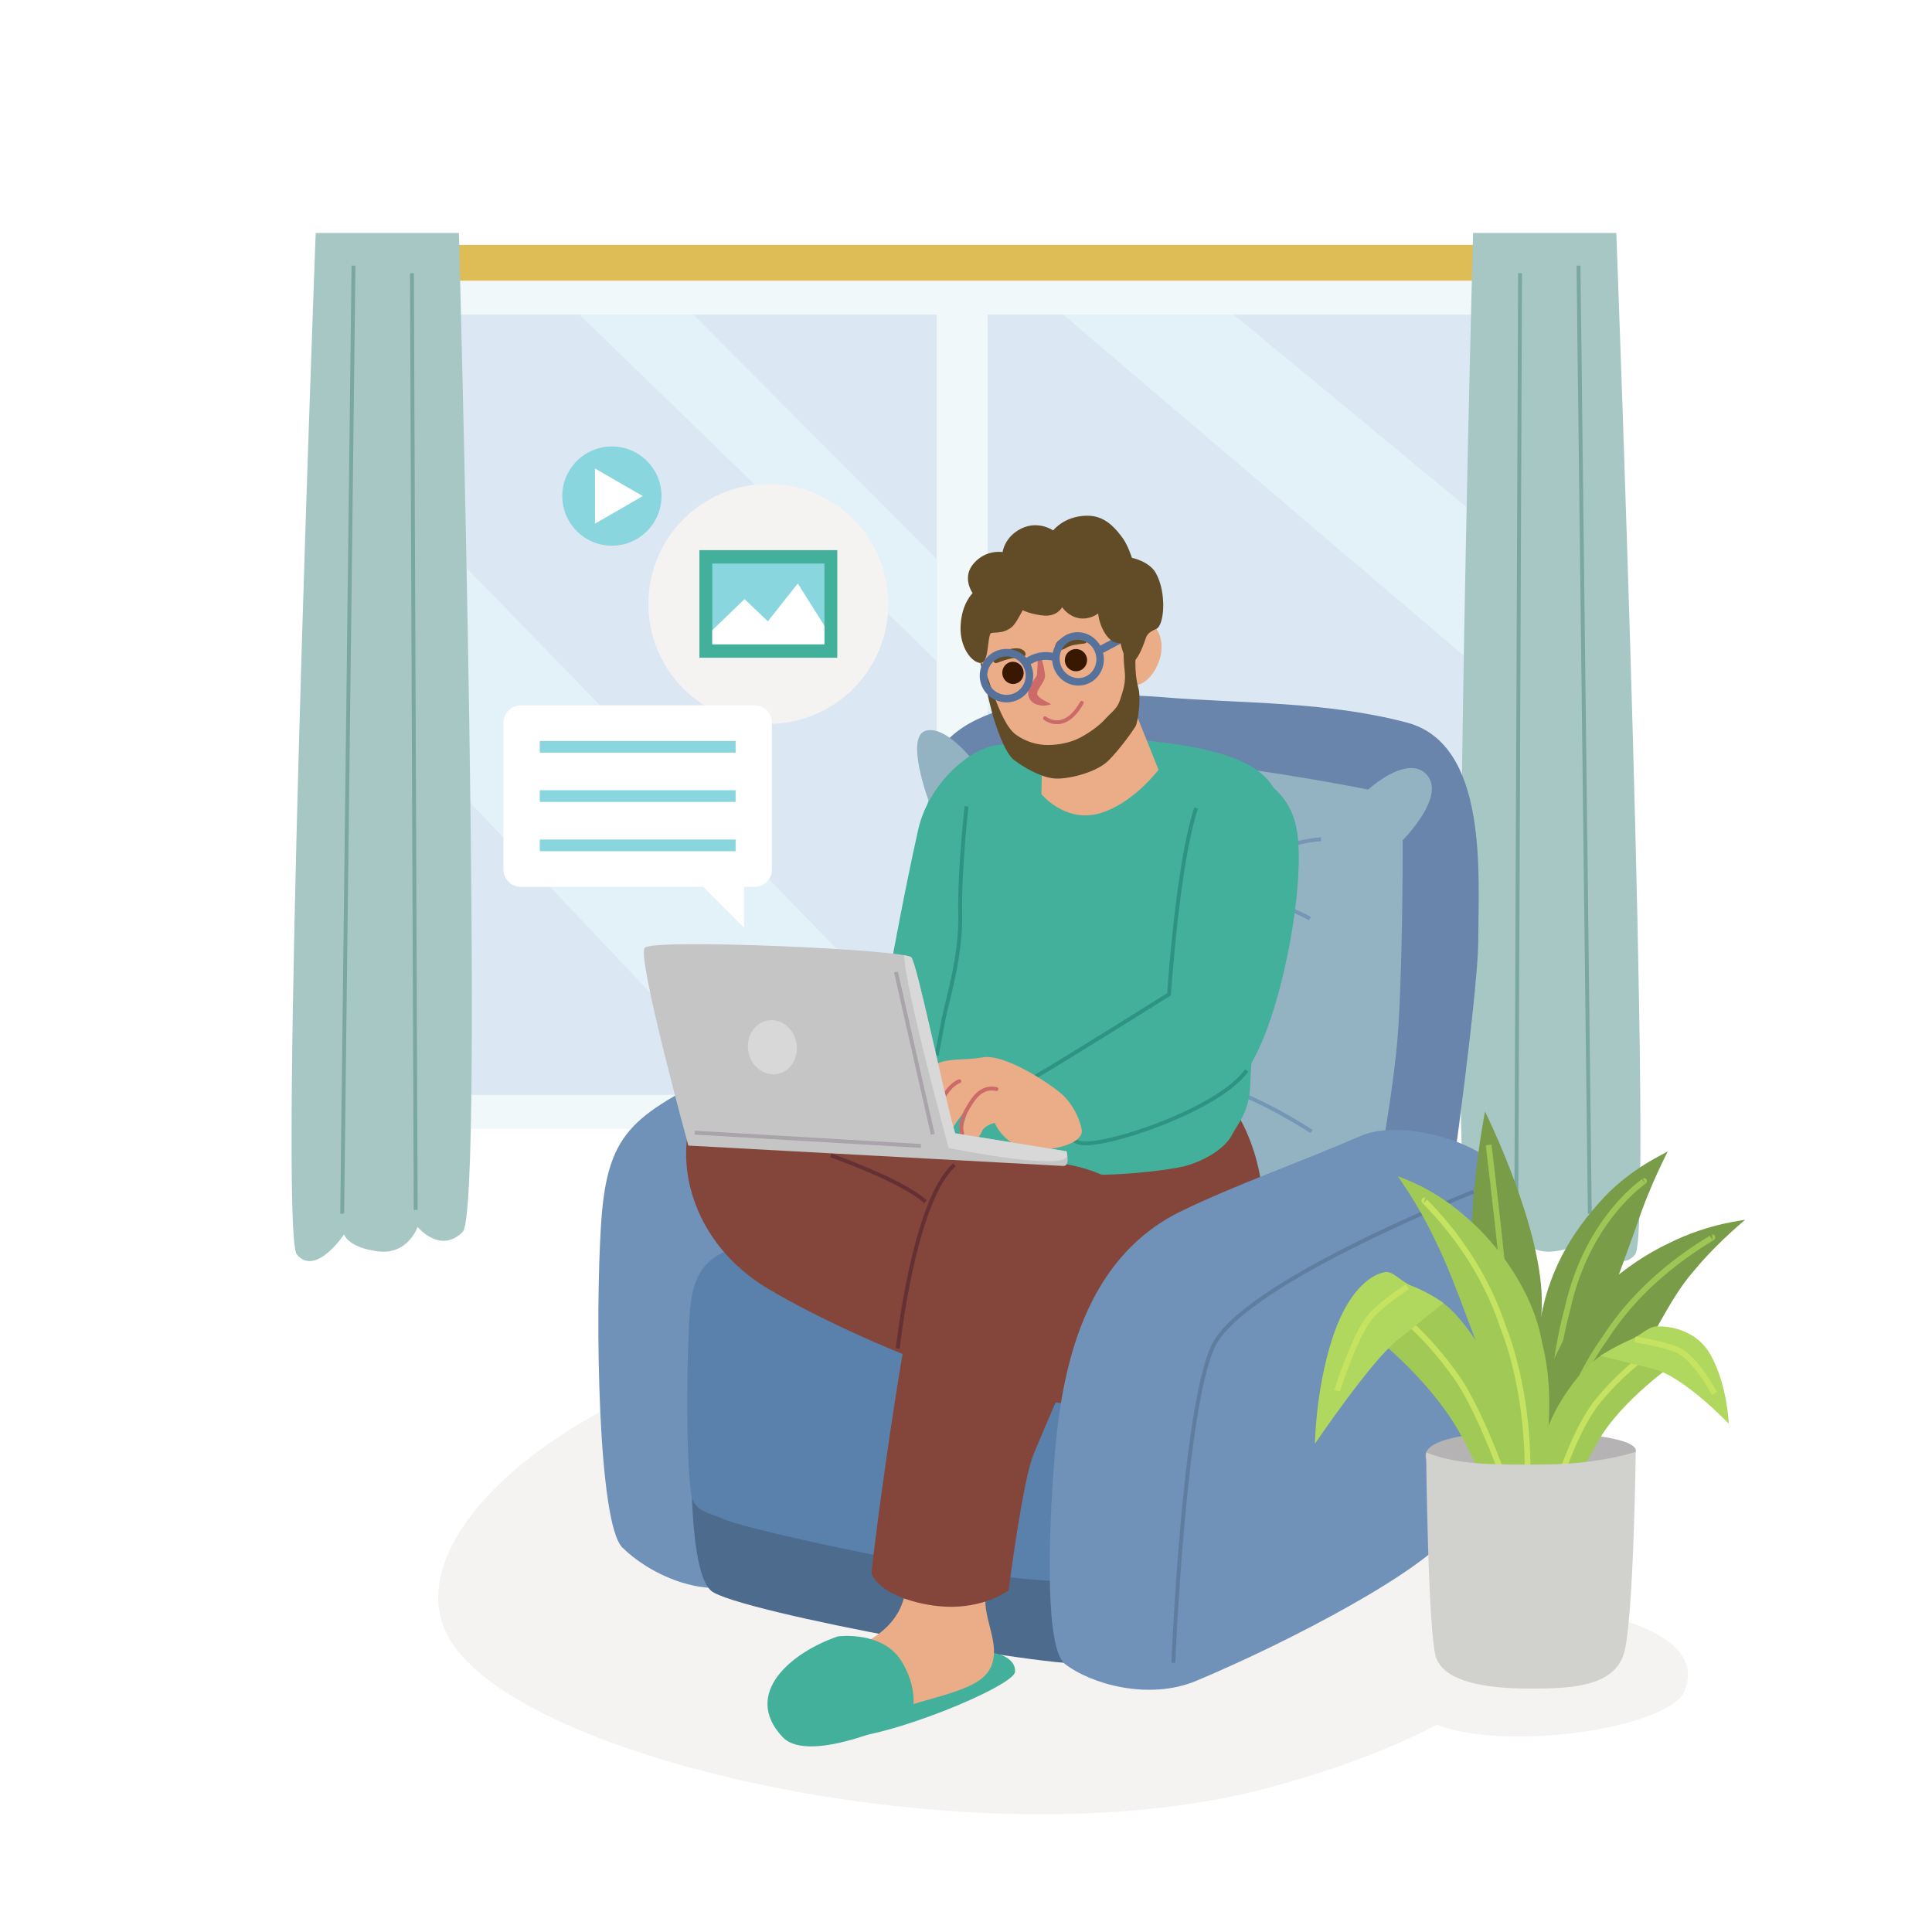 <?xml version="1.0" encoding="utf-8"?>
<!-- Generator: Adobe Illustrator 27.5.0, SVG Export Plug-In . SVG Version: 6.00 Build 0)  -->
<svg version="1.1" xmlns="http://www.w3.org/2000/svg" xmlns:xlink="http://www.w3.org/1999/xlink" x="0px" y="0px"
	 viewBox="0 0 500 499.999" style="enable-background:new 0 0 500 499.999;" xml:space="preserve">
<g id="BACKGROUND">
	<g>
		<g>
			<rect y="-0.001" style="fill-rule:evenodd;clip-rule:evenodd;fill:#FFFFFF;" width="500" height="500"/>
		</g>
	</g>
</g>
<g id="OBJECTS">
	<g>
		<g>
			<g>
				<rect x="94.886" y="72.646" style="fill:#F1F8F9;" width="308.277" height="219.501"/>
				<g>
					<g>
						<rect x="108.788" y="81.426" style="fill:#DBE8F3;" width="133.652" height="201.941"/>
						<rect x="255.61" y="81.426" style="fill:#DBE8F3;" width="133.651" height="201.941"/>
					</g>
					<g>
						<polygon style="fill:#E3F2F8;" points="179.456,81.426 149.963,81.426 242.44,171.075 242.44,144.715 						"/>
						<polygon style="fill:#E3F2F8;" points="108.788,194.098 193.348,283.367 242.44,283.367 242.44,272.251 108.788,134.689 
													"/>
						<polygon style="fill:#E3F2F8;" points="255.61,183.842 358.272,283.367 380.421,283.367 255.61,157.949 						"/>
						<polygon style="fill:#E3F2F8;" points="389.261,139.292 319.291,81.426 275.147,81.426 389.261,178.564 						"/>
					</g>
				</g>
			</g>
			<rect x="94.886" y="63.378" style="fill:#DEBD57;" width="310.228" height="9.268"/>
			<g>
				<g>
					<path style="fill:#A7C7C5;" d="M118.773,60.289c0,0,6.829,252.67,0.976,258.523c-5.854,5.853-11.677-1.301-11.677-1.301
						s-2.439,7.316-10.244,6.341c-7.804-0.975-8.78-4.39-8.78-4.39s-7.346,11.057-12.224,5.204
						c-4.878-5.853,4.878-264.377,4.878-264.377H118.773z"/>
					<line style="fill:none;stroke:#7AA7A1;stroke-miterlimit:10;" x1="91.487" y1="68.743" x2="88.56" y2="314.097"/>
					<line style="fill:none;stroke:#7AA7A1;stroke-miterlimit:10;" x1="106.608" y1="70.694" x2="107.583" y2="313.121"/>
				</g>
				<g>
					<path style="fill:#A7C7C5;" d="M381.228,60.289c0,0-6.829,252.67-0.976,258.523c5.852,5.853,11.677-1.301,11.677-1.301
						s2.44,7.316,10.243,6.341c7.805-0.975,8.78-4.39,8.78-4.39s7.347,11.057,12.225,5.204c4.877-5.853-4.878-264.377-4.878-264.377
						H381.228z"/>
					<line style="fill:none;stroke:#7AA7A1;stroke-miterlimit:10;" x1="408.514" y1="68.743" x2="411.44" y2="314.097"/>
					<line style="fill:none;stroke:#7AA7A1;stroke-miterlimit:10;" x1="393.392" y1="70.694" x2="392.417" y2="313.121"/>
				</g>
			</g>
		</g>
		<g>
			<g>
				<path style="fill:#F5F2F2;" d="M414.651,417.757c10.961,2.74,25.842,8.32,21.374,19.73c-4.469,11.408-61.883,18.105-71.39,3.762
					c-9.887-14.92,7.656-21.084,17.901-22.195C392.781,417.943,403.69,415.017,414.651,417.757z"/>
				<path style="fill:#F5F2F2;" d="M399.109,381.345c-25.902-25.638-63.378-33.997-146.045-37.898
					c-82.667-3.901-155.415,49.045-136.676,80.814c18.737,31.767,137.182,57.924,210.613,38.74
					C401.002,443.667,425.012,406.983,399.109,381.345z"/>
			</g>
			<g>
				<path style="fill:#7091B8;" d="M270.572,263.898c-4.393-8.402-22.462-14.372-33.289-9.336
					c-15.063,7.002-32.58,13.286-46.902,20.693c-25.729,13.306-33.169,16.159-34.813,41.371
					c-1.599,24.535-0.793,77.548,5.481,83.852c6.276,6.302,21.02,14.181,33.527,8.616c24.667-10.976,62.218-57.473,68.464-68.162
					C272.455,324.825,274.965,272.302,270.572,263.898z"/>
				<path style="fill:#4C6B8D;" d="M347.935,339.92l1.128,55.593c0,0-57.729,32.333-64.633,34.919
					c-6.902,2.586-94.3-13.365-100.401-18.752c-8.784-7.761-3.638-70.468-3.638-70.468l99.774-21.339L347.935,339.92z"/>
				<path style="fill:#5A81AC;" d="M371.425,332.466c0,0-1.971,32.573-11.381,39.12c-9.409,6.546-62.092,34.543-79.735,37.269
					c-17.642,2.727-86.375-12.901-92.129-15.367c-5.755-2.466-8.834-2.23-9.454-7.81c-1.135-10.223-1.034-29.656-0.411-42.748
					c0.411-8.632,1.417-14.878,8.221-18.497c19.319-10.276,46.879-16.039,46.879-16.039l140.362,4.979
					C373.776,313.374,374.364,317.19,371.425,332.466z"/>
				<path style="fill:#6985AC;" d="M240.729,202.288c-0.586,23.577-0.543,48.165-1.087,67.768
					c-0.543,19.601-11.533,33.264-6.641,34.944c4.891,1.681,139.254,24.823,139.254,24.823s10.328-70.569,10.328-86.811
					c0-16.243,2.717-50.406-18.481-56.007c-21.197-5.601-42.929-4.881-63.04-6.562C280.953,178.764,241.273,180.446,240.729,202.288
					z"/>
				<g>
					<path style="fill:#93B3C2;" d="M354.077,204.34c0,0-24.211-4.908-47.896-7.32c-23.688-2.414-53.865,0.43-53.865,0.43
						s-7.355-9.886-12.744-8.333c-5.387,1.551,0.698,17.955,0.698,17.955s-8.724,42.822-9.673,58.79
						c-0.949,15.969-1.843,30.997-1.843,30.997s-6.987,8.679-6.388,13.429c0.601,4.753,12.53,2.036,12.53,2.036
						s44.233,13.113,60.942,14.15c16.707,1.037,47.904-2.734,47.904-2.734s4.133,9.683,10.769,6.953
						c6.633-2.732-0.28-15.102-0.28-15.102s6.532-30.704,7.705-50.428c1.171-19.724,1.07-47.699,1.07-47.699
						s11.26-11.243,6.299-16.893C364.346,194.922,354.077,204.34,354.077,204.34z"/>
					<g>
						<path style="fill:none;stroke:#7397B5;stroke-miterlimit:10;" d="M341.9,217.223c0,0-17.321,0.403-23.508,14.877"/>
						<path style="fill:none;stroke:#7397B5;stroke-miterlimit:10;" d="M339.426,292.815c0,0-14.847-9.65-23.509-11.258"/>
						<path style="fill:none;stroke:#7397B5;stroke-miterlimit:10;" d="M339.014,237.73c0,0-11.961-6.835-17.322-3.216"/>
					</g>
				</g>
				<g>
					<g>
						<path style="fill:#43B09C;" d="M210.867,440.332c0,0,14.723-10.037,30.855-12.373c16.132-2.334,21.247,1.012,20.96,4.727
							c-0.286,3.715-33.527,17.482-45.378,17.061C205.453,449.325,205.227,445.237,210.867,440.332z"/>
						<path style="fill:#EBAC88;" d="M261.669,378l-24.334-3c0,0,0.635,32.96-5.002,42.449c-5.636,9.49-18.22,10.193-24.979,16.559
							c-4.589,4.322-4.289,13.185,8.116,12.852c8.722-0.234,16.29-4.574,22.512-6.326c11.97-3.367,17.96-5.086,19.094-11.158
							c1.134-6.074-3.69-12.402-1.497-18.887C257.774,404.002,261.669,378,261.669,378z"/>
						<path style="fill:#43B09C;" d="M216.834,423.502c0,0,11.737-1.625,16.632,6.662c4.894,8.289,2.266,14.219,2.266,14.219
							s-26.064,12.795-33.226,5.143C192.031,438.338,204.741,427.612,216.834,423.502z"/>
					</g>
					<g>
						<path style="fill:#84463B;" d="M320.27,288.531c-3.473-5.078-50.127,11.027-50.127,11.027s-70.702-33.879-84.297-21.507
							c-13.597,12.377-11.283,41.13,13.133,55.599c24.412,14.465,69.986,31.883,82.391,29.582c2.467-0.452,5.389-2.717,8.484-6.026
							C344.046,334.994,323.746,293.609,320.27,288.531z"/>
						<path style="fill:none;stroke:#653034;stroke-miterlimit:10;" d="M232.335,349c0,0,4.167-38.5,14.667-47.5"/>
					</g>
					<path style="fill:#43B09C;" d="M261.393,192.95c-7.78-1.976-20.863,8.794-23.748,21.683
						c-3.624,16.195-6.871,34.214-6.871,34.214l-22.109,24.816c0,0,11.277,14.783,15.043,12.728
						c3.767-2.059,22.27-12.052,32.719-29.659C266.875,239.126,269.172,194.925,261.393,192.95z"/>
					<path style="fill:#43B09C;" d="M323.569,280.647c0.201-7.199,1.028-11.281,3.289-24.498
						c3.143-11.184,5.146-20.957,6.222-27.401c1.074-6.444,1.397-20.452-5.662-27.664c-7.532-7.697-27.625-9.211-38.686-10.119
						c-11.06-0.91-36.139-1.436-43.361,11.064c-5.374,9.298-2.563,69.391-2.563,69.391s-5.904,17.319-5.18,20.953
						c0.722,3.635,5.89,4.276,13.373,5.962c7.482,1.687,15.59,4.599,26.343,5.483c10.753,0.884,25.313-1.049,28.963-1.941
						c3.648-0.891,10.368-3.811,12.639-8.367C320.169,291.057,323.366,287.846,323.569,280.647z"/>
					<g>
						<path style="fill:#EBAC88;" d="M292.202,180.22l7.626,18.999c0,0-6.877,9.124-15.632,11.372
							c-8.758,2.25-14.689-5.086-14.689-5.086l0.417-18.213L292.202,180.22z"/>
						<g>
							<g>
								<path style="fill:#EBAC88;" d="M254.366,151.473c3.286-9.594,16.827-12.566,24.614-10.211
									c11.964,3.622,15.607,18.031,14.434,30.955c-0.645,7.104-2.132,13.883-7.245,18.234
									c-11.108,9.453-21.261,4.309-24.639,0.945c-3.757-3.746-6.623-15.287-7.455-19.427
									C252.863,165.909,251.08,161.07,254.366,151.473z"/>
							</g>
							<path style="fill:#EBAC88;" d="M293.954,161.249c4.188-2.355,8.188,3.394,6.089,9.615c-2.099,6.215-7.271,8.383-9.322,4.744
								C290.595,171.855,289.762,163.605,293.954,161.249z"/>
							<g>
								<path style="fill:#381800;" d="M275.636,171.42c0.318,1.558,1.84,2.564,3.393,2.247c1.559-0.32,2.565-1.84,2.25-3.398
									c-0.319-1.561-1.839-2.562-3.401-2.244C276.322,168.341,275.321,169.86,275.636,171.42z"/>
							</g>
							<g>
								<path style="fill:#381800;" d="M264.889,173.721c0.241,1.573-0.783,3.031-2.294,3.265c-1.51,0.232-2.932-0.853-3.176-2.423
									c-0.237-1.568,0.792-3.034,2.299-3.262C263.225,171.069,264.646,172.151,264.889,173.721z"/>
							</g>
							<path style="fill:#624C27;" d="M291.23,166.376c-0.598,0.338-0.512,4.239-0.17,7.169c0.345,2.933-0.283,4.872-1.272,7.818
								c-0.708,2.117-2.293,3.073-3.753,4.72c-1.459,1.649-4.131,3.581-6.595,4.867c-2.457,1.289-5.535,1.84-8.192,1.864
								c-2.661,0.022-5.689-0.805-8.281-2.642c-4.807-3.41-7.617-18.178-9.287-18.793c0,0,2.339,10.471,3.11,13.239
								c0.767,2.766,3.16,10.222,5.664,12.096c2.504,1.875,6.658,4.312,10.127,4.728c3.47,0.417,11.157-1.492,14.241-4.568
								c3.085-3.075,6.334-7.705,7.029-8.864c0.695-1.158,1.49-7.348,0.758-9.962c-1.254-4.477-0.602-9.489-0.602-9.489
								S291.834,166.035,291.23,166.376z"/>
							<g>
								<g>
									<path style="fill:#624C27;" d="M280.82,164.802c-2.027-0.746-7.602-0.282-7.782,2.706
										c-0.083,1.374,2.089,0.655,2.635,0.303c1.491-0.962,3.198-1.037,4.911-1.262C281.57,166.42,281.807,165.165,280.82,164.802
										L280.82,164.802z"/>
								</g>
							</g>
							<g>
								<g>
									<path style="fill:#624C27;" d="M258.04,171.556c1.302-0.462,2.548-0.975,3.914-1.19c0.694-0.109,1.441,0.186,2.113,0.012
										c0.268-0.069,0.565-0.147,0.807-0.288c0.025-0.014,0.641-0.537,0.343-0.378c0.276-0.147,0.286-0.516,0.094-0.73
										c0.209,0.232-0.059-0.251-0.073-0.279c-0.169-0.314-0.56-0.518-0.863-0.671c-0.75-0.378-1.972-0.275-2.774-0.104
										c-1.631,0.347-3.263,0.88-4.425,2.142C256.611,170.681,257.152,171.871,258.04,171.556L258.04,171.556z"/>
								</g>
							</g>
							<g>
								<path style="fill:#CB6A69;" d="M272.002,182.245c0,0-0.275,0.136-0.779,0.242c-0.253,0.059-0.56,0.094-0.923,0.123
									c-0.355-0.003-0.774,0.016-1.229-0.082c-0.452-0.092-0.967-0.22-1.493-0.54c-0.268-0.164-0.518-0.358-0.78-0.653
									c-0.044-0.055-0.069-0.073-0.13-0.16l-0.183-0.281c-0.098-0.178-0.183-0.357-0.247-0.556
									c-0.275-0.809-0.117-1.661,0.126-2.281c0.242-0.643,0.584-1.151,0.895-1.625c0.323-0.462,0.643-0.894,0.873-1.252
									c0.249-0.45,0.219-0.261,0.263-0.961c0.022-0.482,0.063-0.927,0.073-1.4c0.013-0.46,0.061-0.902,0.083-1.309
									c0.118-1.631,0.348-2.748,0.348-2.748s0.488,1.03,0.92,2.625c0.098,0.4,0.233,0.832,0.315,1.298
									c0.092,0.452,0.191,0.984,0.263,1.514l0.039,0.383l0.02,0.193c0.002,0.153-0.005,0.273-0.023,0.392
									c-0.078,0.463-0.229,0.784-0.369,1.075c-0.287,0.572-0.603,1.017-0.871,1.46c-0.28,0.429-0.511,0.846-0.655,1.197
									c-0.145,0.362-0.158,0.604-0.124,0.771c0.008,0.044,0.029,0.093,0.044,0.137c0.007,0.01,0.011,0.021,0.012,0.036
									c0.006,0.017,0.063,0.091,0.091,0.134c0.049,0.081,0.149,0.213,0.258,0.322c0.227,0.226,0.522,0.46,0.828,0.647
									c0.614,0.386,1.228,0.689,1.657,0.923C271.747,182.107,272.002,182.245,272.002,182.245z"/>
							</g>
							<path style="fill:none;stroke:#CB6A69;stroke-linecap:round;stroke-linejoin:round;stroke-miterlimit:10;" d="
								M270.462,185.891c0,0,4.922,4.085,9.498-3.997"/>
							<g>
								<g>
									<g>
										<path style="fill:#57729A;" d="M262.05,181.594c-3.716,0.871-7.447-1.443-8.317-5.156c-0.871-3.718,1.445-7.45,5.16-8.319
											c3.716-0.87,7.446,1.445,8.315,5.161C268.079,176.994,265.764,180.725,262.05,181.594z M259.336,170.011
											c-2.673,0.626-4.338,3.309-3.712,5.982c0.626,2.671,3.311,4.336,5.982,3.709c2.673-0.625,4.338-3.308,3.712-5.98
											C264.692,171.048,262.01,169.384,259.336,170.011z"/>
									</g>
									<g>
										<path style="fill:#57729A;" d="M280.563,177.259c-3.593,0.841-7.221-1.499-8.09-5.21c-0.87-3.719,1.341-7.425,4.932-8.267
											c3.592-0.84,7.221,1.497,8.091,5.214C286.367,172.71,284.153,176.417,280.563,177.259z M277.849,165.674
											c-2.547,0.597-4.111,3.255-3.483,5.931c0.625,2.671,3.206,4.359,5.756,3.762c2.546-0.595,4.108-3.256,3.482-5.927
											C282.977,166.765,280.395,165.078,277.849,165.674z"/>
									</g>
								</g>
								<path style="fill:none;stroke:#57729A;stroke-width:2;stroke-miterlimit:10;" d="M273.608,170.306
									c-1.403-0.527-2.964-0.692-4.545-0.381c-1.582,0.312-2.963,1.056-4.059,2.077"/>
								
									<line style="fill:none;stroke:#57729A;stroke-width:2;stroke-miterlimit:10;" x1="285.022" y1="168.071" x2="294.582" y2="163.016"/>
							</g>
							<g>
								<path style="fill:#624C27;" d="M252.019,145.784c3.23-3.682,7.458-2.902,7.458-2.902s0.466-3.976,4.879-6.118
									c4.414-2.142,8.206,0.511,8.206,0.511s2.309-3.046,7.05-3.685c4.741-0.639,7.673,1.21,10.88,5.578
									c1.456,1.984,2.441,5.192,2.441,5.192s4.428,0.871,6.164,3.889c2.884,5.024,2.248,13.587,0.162,14.499
									c-2.542,1.111-2.484,1.746-3.091,3.449c-0.983,2.751-2.348,5.371-3.528,5.255c-1.685-0.164-2.657-5.063-2.657-5.063
									s-2.004,0.489-3.819-2.199c-1.814-2.688-1.957-5.429-1.957-5.429s-2.074,1.7-4.931,1.229
									c-2.857-0.471-4.39-2.839-4.39-2.839s-1.201,2.359-4.53,2.164c-3.328-0.196-5.686-1.398-5.686-1.398
									s-1.679,3.357-2.679,4.246c-2.405,2.136-5.336,1.274-5.646,1.802c-0.866,1.473-0.4,7.53-2.536,7.599
									c-2.132,0.071-5.534-3.902-5.207-9.715c0.331-5.813,3.116-8.337,3.116-8.337S248.789,149.465,252.019,145.784z"/>
							</g>
						</g>
					</g>
					<path style="fill:none;stroke:#2F9384;stroke-miterlimit:10;" d="M250.142,208.686c0,0-1.886,16.591-1.637,27.842
						c0.249,11.251-3.453,22.573-4.343,27.379c-0.89,4.806-1.763,9.31-1.763,9.31"/>
					<path style="fill:#84463B;" d="M288.667,306.04c-9.526-6.987-39.688-9.929-46.665,6.46
						c-6.53,15.339-16.149,89.543-16.457,94.771c0,0,1.774,5.792,14.823,8.057c13.046,2.266,20.66-3.785,20.66-3.785
						s3.58-28.032,6.389-34.986c2.804-6.954,11.796-27.61,18.576-41.993C291.83,322.181,298.194,313.027,288.667,306.04z"/>
					<g>
						<path style="fill:#43B09C;" d="M335.465,214.007c2.86,13.379-3.87,50.333-12.816,63.018
							c-7.26,10.293-37.74,20.346-43.311,18.71c-5.57-1.636-15.398-14.891-11.447-17.072c5.183-2.864,34.66-21.344,34.66-21.344
							s2.952-45.135,9.334-52.96C318.269,196.535,332.608,200.629,335.465,214.007z"/>
						<path style="fill:none;stroke:#2F9384;stroke-miterlimit:10;" d="M322.648,277.025c-7.26,10.293-37.74,20.346-43.311,18.71
							c-5.57-1.636-15.398-14.891-11.447-17.072c5.183-2.864,34.66-21.344,34.66-21.344s2.235-34.16,7.019-48.196"/>
						<path style="fill:#EBAC88;" d="M275.098,283.433c-2.488-2.365-14.854-10.917-20.927-9.772
							c-6.071,1.144-11.467-0.677-15.28,4.603c-3.814,5.28-6.629,10.619-3.696,11.792c1.404,0.56,3.433-0.382,4.898-2.464
							c1.767-2.512,4.487-3.988,4.487-3.988s-1.143,2.401-1.922,5.014c-0.778,2.613-1.194,5.434,0.257,6.27
							c1.543,0.888,2.607-0.873,3.953-3.396c1.189-2.232,4.056-5.14,4.056-5.14s-0.98,2.289-1.589,4.692
							c-0.61,2.401-0.853,4.921,0.621,5.383c1.339,0.418,3.581-2.157,4.146-3.575c0.682-1.708,3.325-2.239,3.325-2.239
							s2.626,6.408,9.732,6.826c7.105,0.418,13.366-2.053,12.793-5.09C279.38,289.313,277.587,285.799,275.098,283.433z"/>
						<path style="fill:none;stroke:#CB6A69;stroke-linecap:round;stroke-linejoin:round;stroke-miterlimit:10;" d="
							M248.277,279.814c0,0-4.76,1.648-5.732,9.783"/>
						<path style="fill:none;stroke:#CB6A69;stroke-linecap:round;stroke-linejoin:round;stroke-miterlimit:10;" d="M257.879,281.85
							c-4.045-0.921-6.175,2.84-7.09,4.366c-0.915,1.526-2.644,4.286-1.782,7.07"/>
					</g>
					<g>
						<path style="fill:#C4C5C4;" d="M276.01,297.956l-28.829-4.661c-3.027-10.503-9.853-43.882-11.336-45.536
							c-1.811-2.021-66.954-4.918-69.007-2.468c-2.055,2.445,11.305,51.186,11.305,51.186s95.104,5.166,97.018,5.273
							C277.076,301.854,276.01,297.956,276.01,297.956z"/>
						<path style="fill:#D7D8D7;" d="M206.107,269.88c0.71,3.817-1.498,7.428-4.933,8.067c-3.434,0.636-6.791-1.94-7.5-5.763
							c-0.708-3.817,1.502-7.431,4.934-8.066C202.043,263.483,205.403,266.061,206.107,269.88z"/>
						<line style="fill:none;stroke:#A9A4A9;stroke-miterlimit:10;" x1="231.87" y1="251.551" x2="241.395" y2="293.562"/>
						<line style="fill:none;stroke:#A9A4A9;stroke-miterlimit:10;" x1="179.775" y1="293.126" x2="238.333" y2="296.57"/>
						<path style="fill:#D7D8D7;" d="M247.181,293.295c-3.027-10.503-9.853-43.882-11.336-45.536
							c-0.158-0.177-0.806-0.359-1.84-0.544c0.093,8.208,11.517,49.885,11.517,49.885s31.655,6.456,30.662,1.664
							c-0.994-4.791-0.174-0.809-0.174-0.809L247.181,293.295z"/>
					</g>
					<path style="fill:none;stroke:#653034;stroke-miterlimit:10;" d="M215.002,299c0,0,18.5,6.5,24.5,12"/>
				</g>
				<g>
					<path style="fill:#7091B8;" d="M388.492,303.472c-4.319-7.76-25.779-14.113-36.427-9.465
						c-14.811,6.466-32.199,12.561-46.282,19.399c-25.303,12.288-30.98,40.722-32.832,63.353
						c-1.851,22.633-2.291,50.022,2.642,53.86c6.696,5.207,21.681,9.523,33.979,4.385c24.259-10.137,60.172-29.044,66.314-38.912
						C385.143,381.218,392.813,311.232,388.492,303.472z"/>
					<path style="fill:none;stroke:#5F7E9F;stroke-miterlimit:10;" d="M381.368,308.405c0,0-59.737,23.565-67.411,40.007
						c-7.672,16.442-10.288,81.923-10.288,81.923"/>
				</g>
			</g>
			<g>
				<path style="fill:#B6B3B5;" d="M395.262,370.414c6.109,0.042,29.071,0.93,28.064,5.32c-1.007,4.392-21.065,7.678-31.813,7.116
					c-10.747-0.561-24.42-2.118-22.433-6.993C371.068,370.984,389.154,370.373,395.262,370.414z"/>
				<g>
					<path style="fill:#799C49;" d="M384.323,287.665c0,0,15.317,30.76,14.684,50.442c-0.633,19.681-5.556,47.353-5.556,47.353
						s-7.849-34.045-11.45-50.793C378.398,317.919,384.323,287.665,384.323,287.665z"/>
					<path style="fill:none;stroke:#9CC755;stroke-width:1.5;stroke-miterlimit:10;" d="M385.264,296.308
						c0,0,7.631,63.079,7.857,84.62"/>
				</g>
				<g>
					<path style="fill:#799C49;" d="M431.618,297.935c0.175,0.235-10.241,4.406-18.117,13.731c-7.898,8.908-14.11,19.849-15.5,35
						c-5.188,30.789,8.832,69.489,9.742,68.366c0.134,0.188-1.642-16.118-0.42-30.893c1.364-16.475,2.915-27.849,6.025-37.25
						c2.715-9.682,6.291-18.695,10.196-29.683C427.197,306.155,431.732,297.94,431.618,297.935z"/>
					<path style="fill:none;stroke:#9CC755;stroke-width:1.5;stroke-miterlimit:10;" d="M425.482,305.653
						c0.692-0.305-14.547,9.129-19.848,33.156c-6.295,23.167-5.148,55.428,0.357,69.912"/>
				</g>
				<g>
					<path style="fill:#799C49;" d="M451.669,315.626c0.142,0.225-9.036,0.729-19.847,6.154
						c-10.747,5.09-23.125,15.103-27.979,26.629c-12.498,22.861-4.005,58.744-2.74,58.081c0.107,0.18,1.682-13.006,6.266-24.278
						c5.115-12.572,9.324-21.103,14.841-27.72c5.138-6.932,9.503-18.036,16.255-25.704
						C444.945,321.008,451.792,315.658,451.669,315.626z"/>
					<path style="fill:none;stroke:#9CC755;stroke-width:1.5;stroke-miterlimit:10;" d="M443.142,320.206
						c0.841-0.074-16.617,8.581-27.767,26.125c-12.068,16.633-17.825,42.156-14.85,54.802"/>
				</g>
				<g>
					<path style="fill:#A1C956;" d="M417.982,349.121c-7.285,1.794-16.06,14.888-17.992,22.203
						c-1.933,7.314,0.002,26.166,0.002,26.166s7.739-13.668,13.476-24.251c5.738-10.585,20.401-20.775,20.401-20.775
						S427.361,346.81,417.982,349.121z"/>
					<path style="fill:none;stroke:#C5E360;stroke-width:1.5;stroke-miterlimit:10;" d="M425.692,350.913
						c0,0-6.14,4.326-12.217,11.754c-5.714,6.982-11.382,23.087-12.063,29.103"/>
					<path style="fill:#B0D85E;" d="M429.125,343.268c0,0,9.055-0.492,13.475,7.2c4.421,7.692,4.806,17.987,4.806,17.987
						s-11.645-12.209-19.392-14.137c-7.749-1.926-13.868-3.417-13.868-3.417s3.656-2.416,7.944-4.243
						C424.934,345.447,426.626,343.157,429.125,343.268z"/>
					<path style="fill:none;stroke:#C5E360;stroke-width:1.5;stroke-miterlimit:10;" d="M443.688,360.63
						c0,0-4.98-9.541-9.953-11.444c-3.794-1.453-10.568-2.546-10.568-2.546"/>
				</g>
				<g>
					<path style="fill:#A1C956;" d="M355.538,345.792c0,0,15.931,12.13,23.618,27.628c7.686,15.5,17.924,35.413,17.924,35.413
						s-2.353-31.318-5.77-42.655c-3.418-11.333-14.494-29.993-21.688-30.69C360.362,334.589,355.538,345.792,355.538,345.792z"/>
					<path style="fill:none;stroke:#C5E360;stroke-width:1.5;stroke-miterlimit:10;" d="M362.823,340.768
						c0,0,6.684,5.172,13.994,15.421c6.873,9.637,15.713,34.155,17.676,43.756"/>
					<path style="fill:#B0D85E;" d="M344.722,346.645c5.205-16.276,13.214-17.292,13.214-17.292
						c2.306-0.942,4.392,2.271,7.311,3.377c4.404,1.666,8.35,4.486,8.35,4.486s-5.381,4.302-12.185,9.811
						c-6.804,5.51-21.102,26.605-21.102,26.605S340.427,360.074,344.722,346.645z"/>
					<path style="fill:none;stroke:#C5E360;stroke-width:1.5;stroke-miterlimit:10;" d="M346.044,359.93
						c0,0,4.674-14.897,8.894-19.52c3.219-3.528,9.301-7.383,9.301-7.383"/>
				</g>
				<g>
					<path style="fill:#A1C956;" d="M361.718,304.325c-0.175,0.215,8.123,2.348,16.953,9.994
						c8.841,7.281,18.216,20.075,20.41,33.172c6.979,26.474-7.782,63.131-8.807,62.207c-0.133,0.172,2.36-11.285,1.342-24.198
						c-0.604-13.005-4.72-27.465-8.479-35.458c-3.349-8.261-7.224-20.105-11.905-29.429
						C366.817,311.215,361.597,304.337,361.718,304.325z"/>
					<path style="fill:none;stroke:#C5E360;stroke-width:1.5;stroke-miterlimit:10;" d="M368.624,310.677
						c-0.754-0.225,13.532,12.012,20.312,32.598c7.801,19.78,8.096,47.907,2.91,60.832"/>
				</g>
				<path style="fill:#D1D1CE;" d="M423.326,375.734c0,0-0.515,42.826-2.991,51.933c-2.477,9.108-14.582,9.405-25.333,9.333
					c-10.751-0.072-21.207-1.836-23.333-7.999c-2.126-6.162-2.589-53.144-2.589-53.144c7.797,3.23,17.326,3.295,31.255,3.144
					C414.265,378.852,423.326,375.734,423.326,375.734z"/>
			</g>
		</g>
		<g>
			<g>
				<path style="fill:#89D6DE;" d="M171.196,128.383c0,7.092-5.748,12.841-12.84,12.841c-7.092,0-12.841-5.749-12.841-12.841
					c0-7.092,5.749-12.841,12.841-12.841C165.448,115.543,171.196,121.291,171.196,128.383z"/>
				<polygon style="fill:#FFFFFF;" points="153.979,121.241 166.35,128.383 153.979,135.526 				"/>
			</g>
			<g>
				<path style="fill:#F5F2F2;" d="M229.897,156.297c0,17.147-13.901,31.048-31.047,31.048c-17.148,0-31.049-13.9-31.049-31.048
					c0-17.147,13.901-31.047,31.049-31.047C215.996,125.249,229.897,139.15,229.897,156.297z"/>
				<g>
					<rect x="181.008" y="142.377" style="fill:#43B09C;" width="35.682" height="27.84"/>
					<rect x="184.339" y="145.849" style="fill:#89D6DE;" width="29.02" height="20.897"/>
					<polygon style="fill:#FFFFFF;" points="198.712,160.798 192.689,155.041 184.339,163.1 184.339,166.746 213.359,166.746 
						213.359,161.949 206.471,151.012 					"/>
				</g>
			</g>
			<g>
				<path style="fill:#FFFFFF;" d="M195.244,182.529h-60.423c-2.503,0-4.532,2.028-4.532,4.531v37.933
					c0,2.502,2.028,4.531,4.532,4.531h47.163l10.574,10.574v-10.574h2.686c2.503,0,4.532-2.029,4.532-4.531v-37.933
					C199.776,184.558,197.748,182.529,195.244,182.529z"/>
				<g>
					<rect x="139.689" y="191.76" style="fill:#89D6DE;" width="50.688" height="3.021"/>
					<rect x="139.689" y="204.516" style="fill:#89D6DE;" width="50.688" height="3.022"/>
					<rect x="139.689" y="217.273" style="fill:#89D6DE;" width="50.688" height="3.02"/>
				</g>
			</g>
		</g>
	</g>
</g>
</svg>
